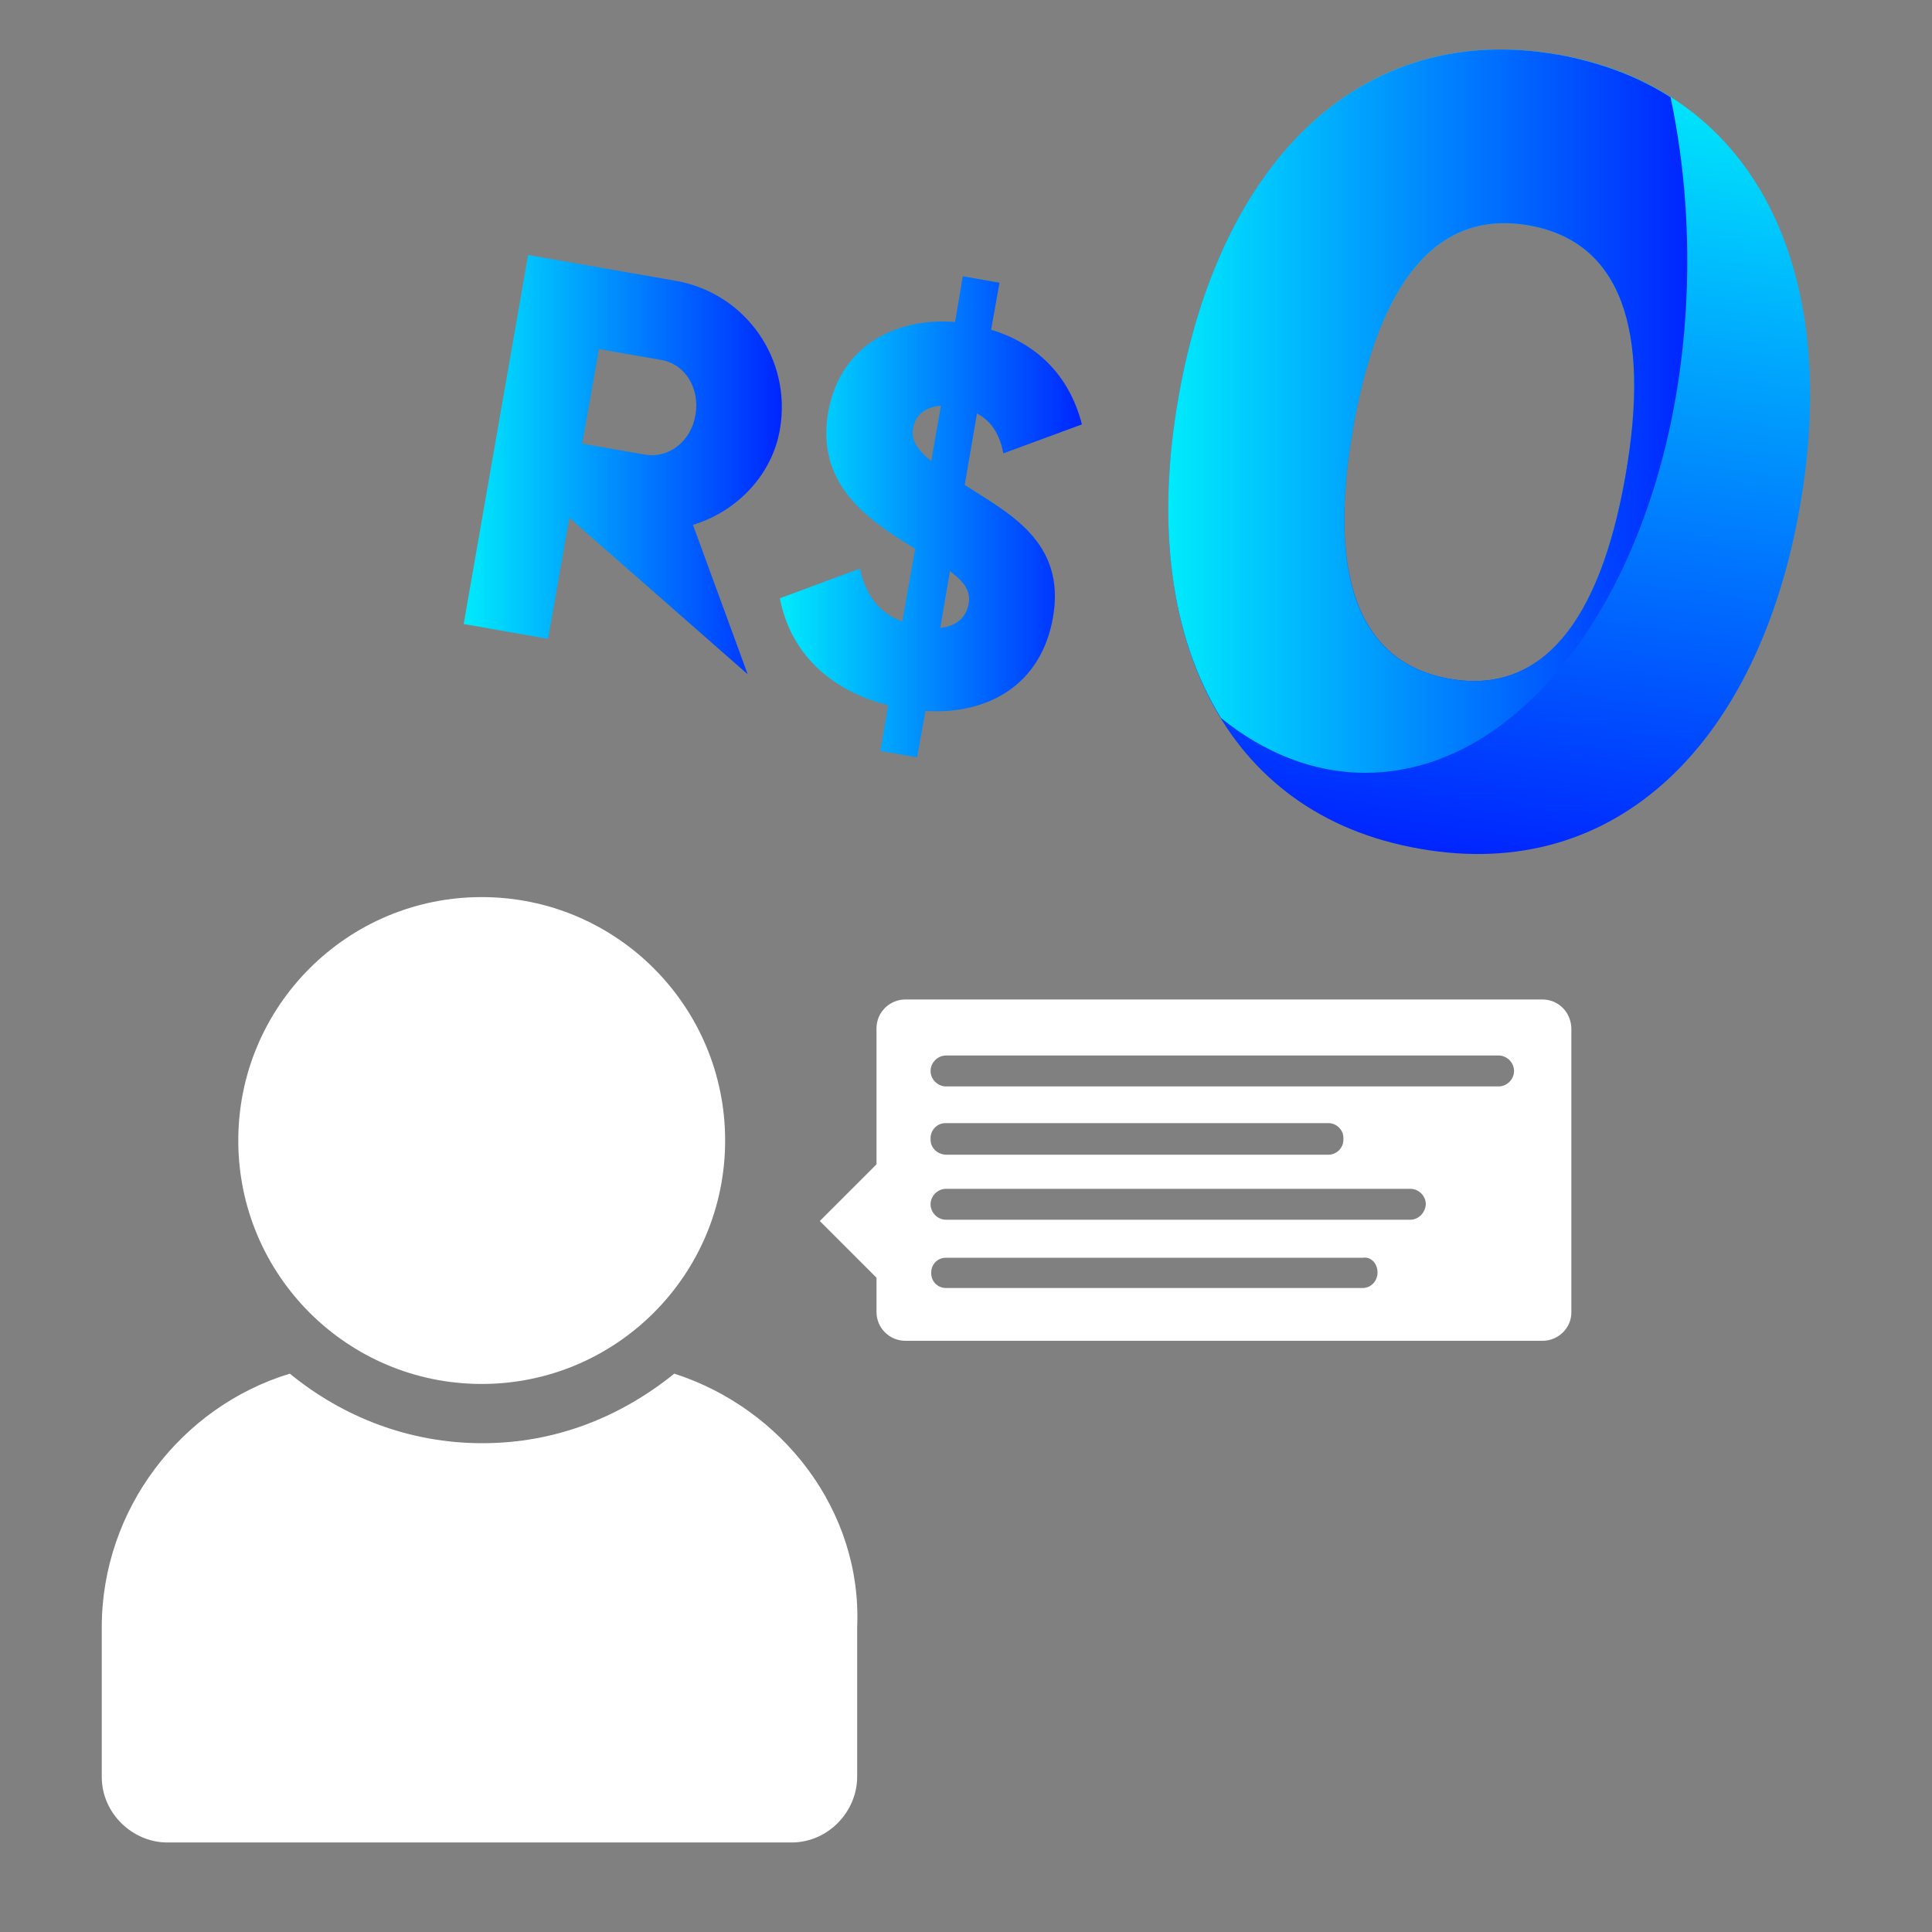<?xml version="1.0" encoding="utf-8"?>
<!-- Generator: Adobe Illustrator 24.2.1, SVG Export Plug-In . SVG Version: 6.00 Build 0)  -->
<svg version="1.1" id="Camada_1" xmlns="http://www.w3.org/2000/svg" xmlns:xlink="http://www.w3.org/1999/xlink" x="0px" y="0px"
	 width="300px" height="300px" viewBox="0 0 300 300" style="enable-background:new 0 0 300 300;" xml:space="preserve">
<rect x="0" y="0" width="300" height="300" fill="#808080" stroke="none"/>
<style type="text/css">
	.st0{fill:#FFFFFF;}
	.st1{fill:url(#SVGID_1_);}
	.st2{fill:url(#SVGID_2_);}
	.st3{fill:url(#SVGID_3_);}
	.st4{fill:url(#SVGID_4_);}
</style>
<path class="st0" d="M239.5,155.2h-98.9c-2.5,0-4.5,2-4.5,4.5v21.1l-8.8,8.8l8.8,8.8v5.3c0,2.5,2,4.5,4.5,4.5h98.9
	c2.5,0,4.5-2,4.5-4.4v-44C244,157.2,242,155.2,239.5,155.2z M213.9,197.6c0,1.3-1,2.4-2.3,2.4h-64.7c-1.3,0-2.3-1-2.3-2.3v-0.1
	c0-1.3,1-2.3,2.3-2.3h64.7C212.9,195.1,213.9,196.2,213.9,197.6L213.9,197.6z M219,189.4h-72.1c-1.3,0-2.4-1.1-2.4-2.4
	c0-1.3,1.1-2.4,2.4-2.4H219c1.3,0,2.4,1.1,2.4,2.4C221.3,188.4,220.2,189.4,219,189.4z M144.5,177v-0.3c0-1.2,1-2.3,2.3-2.3h59.5
	c1.2,0,2.3,1,2.3,2.3v0.3c0,1.2-1,2.3-2.3,2.3h-59.5C145.5,179.2,144.5,178.2,144.5,177z M232.7,168.7h-85.8c-1.3,0-2.4-1.1-2.4-2.4
	c0-1.3,1.1-2.4,2.4-2.4h85.8c1.3,0,2.4,1.1,2.4,2.4C235.1,167.6,234,168.7,232.7,168.7z"/>
<linearGradient id="SVGID_1_" gradientUnits="userSpaceOnUse" x1="71.985" y1="72.124" x2="121.435" y2="72.124">
	<stop  offset="0" style="stop-color:#00EBFC"/>
	<stop  offset="1" style="stop-color:#0025FF"/>
</linearGradient>
<path class="st1" d="M88.4,80.4l-3.3,18.8L72,96.9l10-57.3l22.9,4c10.9,1.9,18.1,12.2,16.2,23.1c-1.2,7-6.6,12.7-13.5,14.8l8.5,23.2
	L88.4,80.4z M90.4,68.9l9.8,1.7c3.6,0.6,7.1-2,7.8-6.2c0.7-4.2-1.7-7.9-5.3-8.5L93,54.2L90.4,68.9z"/>
<linearGradient id="SVGID_2_" gradientUnits="userSpaceOnUse" x1="121.164" y1="80.311" x2="168.09" y2="80.311">
	<stop  offset="0" style="stop-color:#00EBFC"/>
	<stop  offset="1" style="stop-color:#0025FF"/>
</linearGradient>
<path class="st2" d="M143.7,110.4l-1.3,7.2l-5.7-1l1.2-7.1c-9.1-2.3-15.2-8.2-16.8-16.6l12.4-4.6c1,4.2,3,6.9,6.6,8.2l2-11.3
	c-0.3-0.2-0.7-0.4-1-0.6c-6.6-4.1-14.4-9.6-12.5-20.6c1.9-10.6,10.8-14.7,19.7-14l1.2-7.1l5.7,1l-1.3,7.3
	c6.9,2.1,12.1,6.9,14.1,14.7l-12.2,4.5c-0.6-3.1-1.9-5-4.1-6.2l-1.9,11.1c6.6,4.3,15.8,8.7,13.7,20.6
	C161.7,106.2,153.6,111,143.7,110.4z M144.6,71.6l1.5-8.6c-2.5,0.2-4,1.5-4.3,3.5C141.5,68,142,69.5,144.6,71.6z M150.4,93.8
	c0.4-2-0.7-3.5-2.9-5.1l-1.5,8.8C148.9,97.2,150.1,95.5,150.4,93.8z"/>
<g>
	<linearGradient id="SVGID_3_" gradientUnits="userSpaceOnUse" x1="239.899" y1="8.245" x2="222.489" y2="132.125">
		<stop  offset="0" style="stop-color:#00EBFC"/>
		<stop  offset="1" style="stop-color:#0025FF"/>
	</linearGradient>
	<path class="st3" d="M183,61.7c6.4-36.6,28.4-58.6,59-53.2s43.9,33.5,37.5,70.1s-28.4,58.6-59,53.2
		C189.8,126.5,176.6,98.3,183,61.7z M252.4,73.9c4-22.9-0.8-36.4-15-38.9c-14.2-2.5-23.3,8.7-27.3,31.5c-4,22.9,0.8,36.4,15,38.9
		C239.3,107.9,248.4,96.7,252.4,73.9z"/>
</g>
<circle class="st0" cx="74.8" cy="177.1" r="37.8"/>
<g>
	<path class="st0" d="M104.7,213.3c-8.3,6.7-18.4,10.8-29.8,10.8S53.2,220,45,213.3c-16.8,5.1-29.2,21-29.2,39.4v23.2
		c0,5.7,4.8,10.2,10.2,10.2h96.9c5.7,0,10.2-4.8,10.2-10.2v-23.2C133.9,234.6,121.5,218.7,104.7,213.3z"/>
</g>
<linearGradient id="SVGID_4_" gradientUnits="userSpaceOnUse" x1="181.389" y1="63.881" x2="262" y2="63.881">
	<stop  offset="0" style="stop-color:#00EBFC"/>
	<stop  offset="1" style="stop-color:#0025FF"/>
</linearGradient>
<path class="st4" d="M212,120c27.6,0,50-35.6,50-79.5c0-8.9-0.9-17.4-2.6-25.4c-5-3.2-10.8-5.4-17.4-6.6
	c-30.6-5.4-52.6,16.6-59,53.2c-3.5,19.8-1.2,37.2,6.6,49.8C196.3,116.9,203.9,120,212,120z M210.1,66.5c4-22.9,13.1-34,27.3-31.5
	c14.2,2.5,19,16,15,38.9c-4,22.9-13.1,34-27.3,31.5C210.8,102.9,206.1,89.4,210.1,66.5z"/>
</svg>
